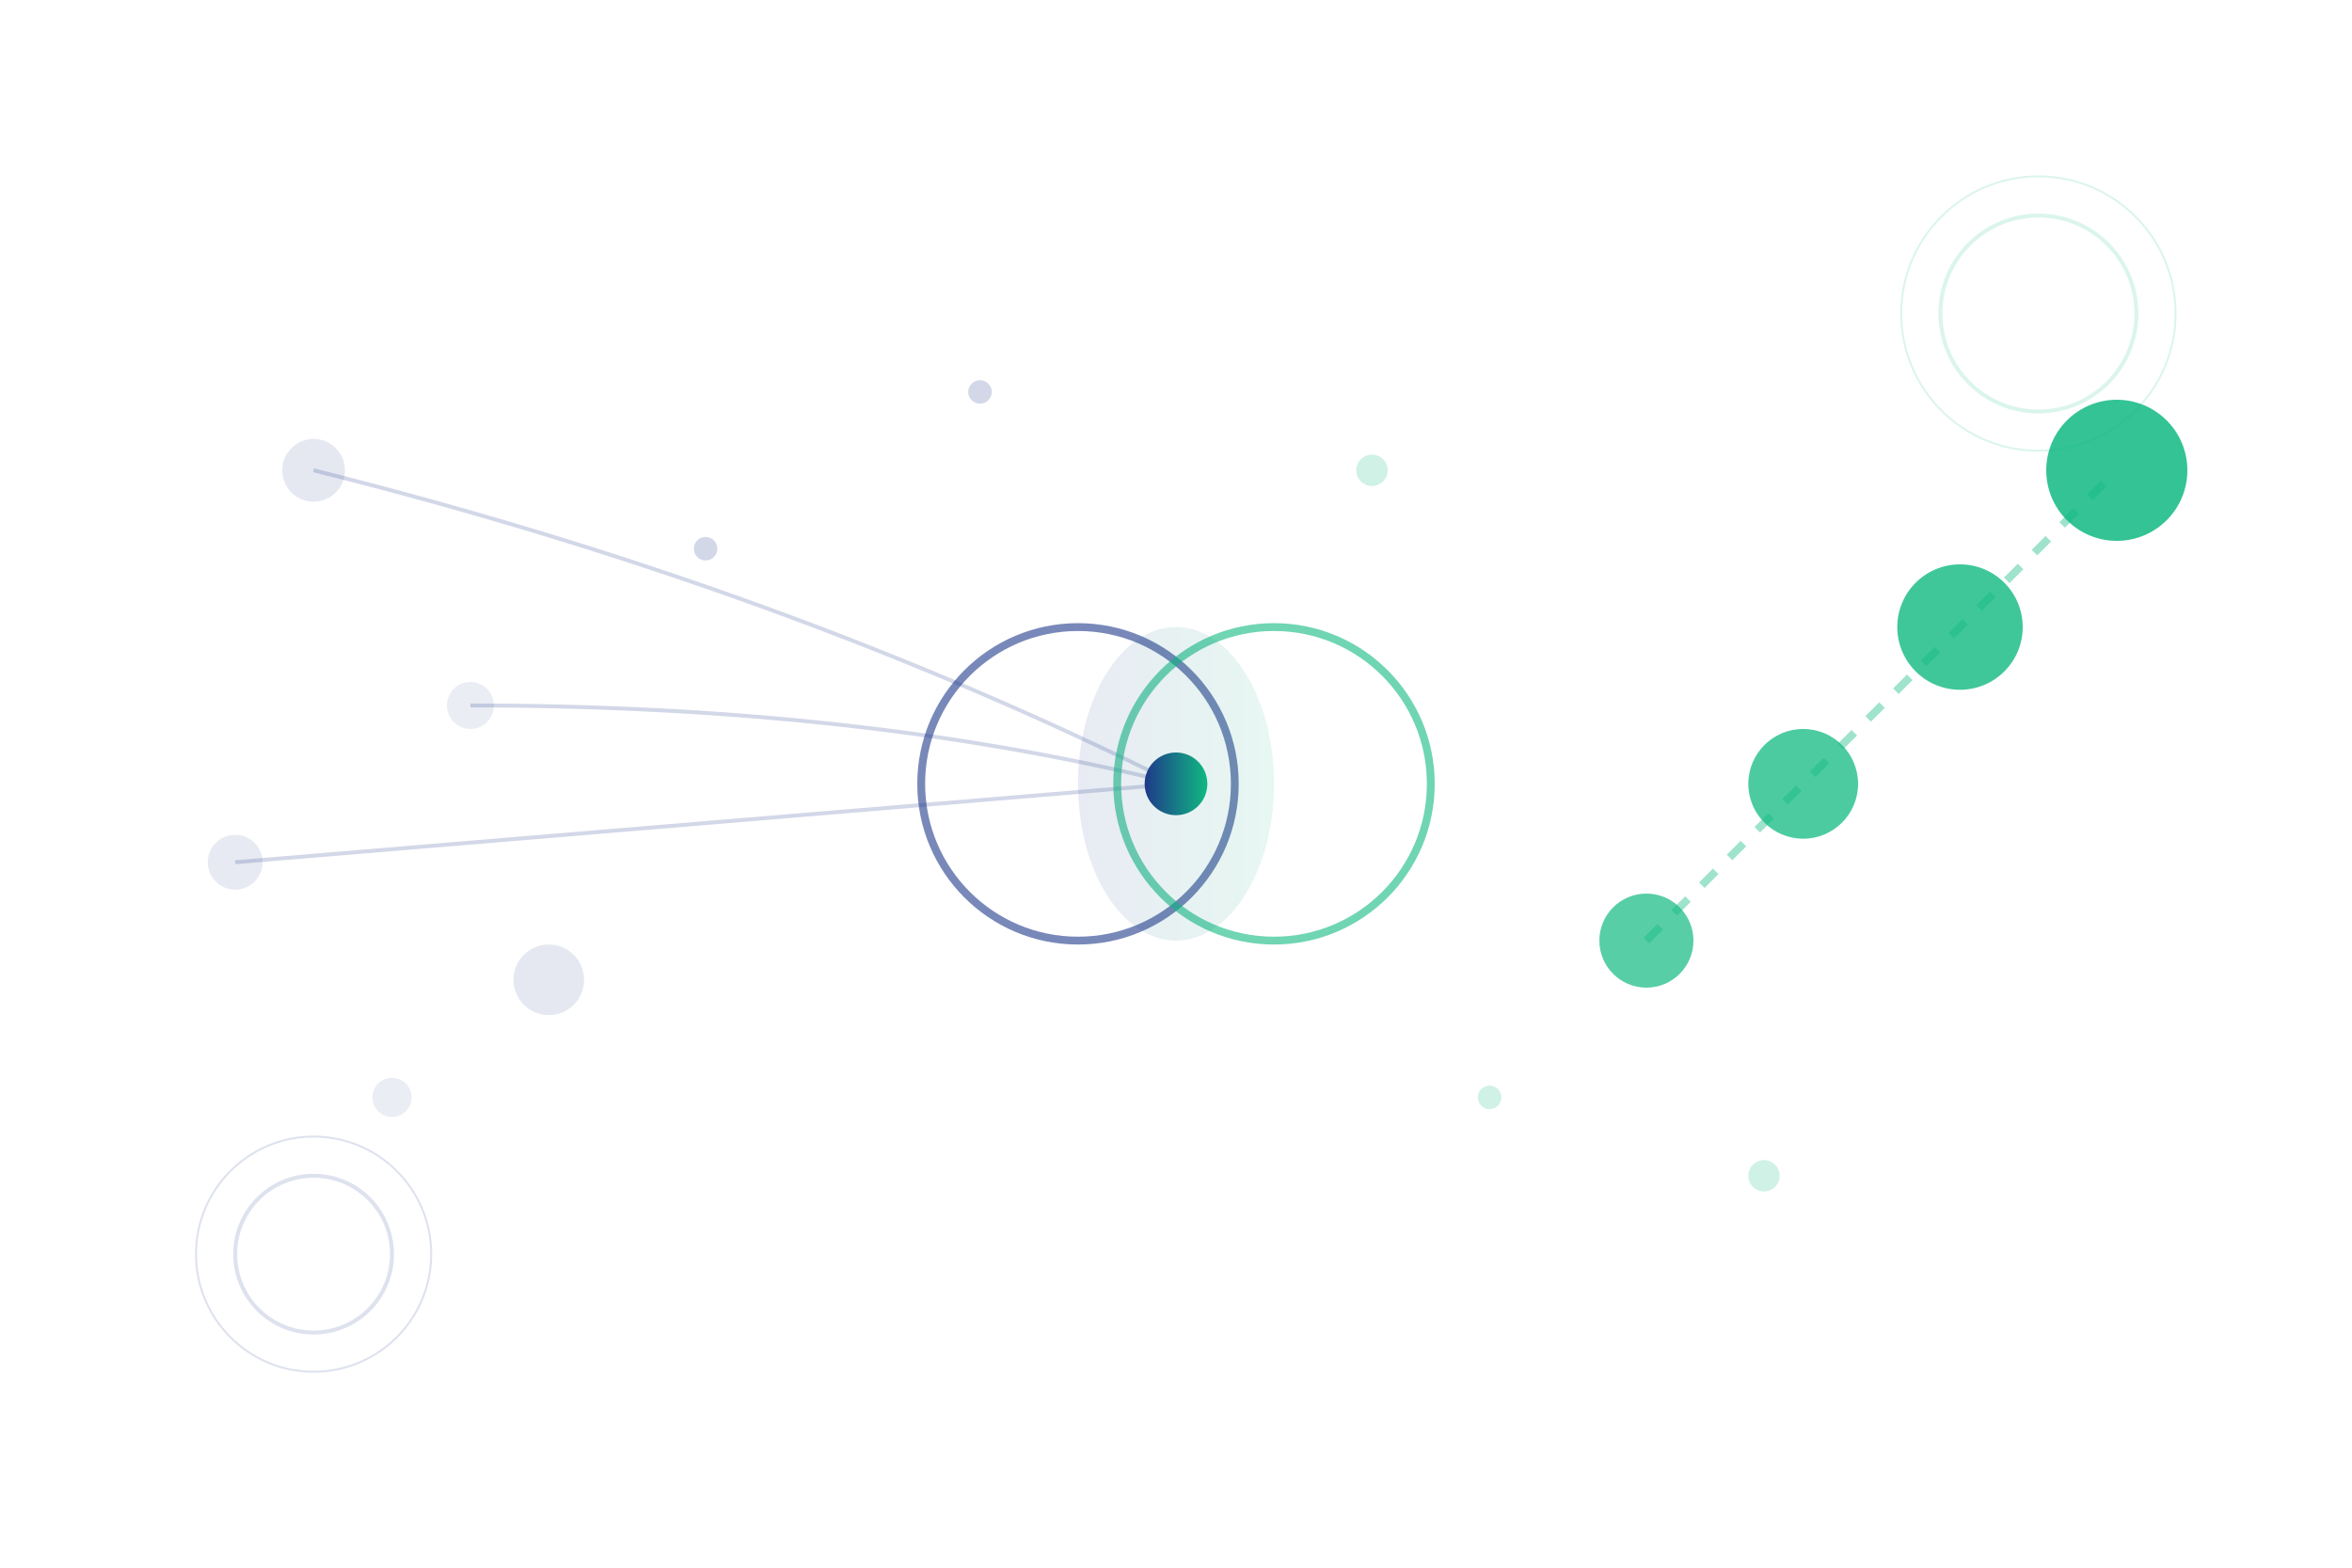 <svg viewBox="0 0 600 400" xmlns="http://www.w3.org/2000/svg">
  <defs>
    <linearGradient id="blueGreen" x1="0%" y1="0%" x2="100%" y2="0%">
      <stop offset="0%" style="stop-color:#1E3A8A;stop-opacity:1" />
      <stop offset="100%" style="stop-color:#10B981;stop-opacity:1" />
    </linearGradient>
    <filter id="glow">
      <feGaussianBlur stdDeviation="3" result="coloredBlur"/>
      <feMerge>
        <feMergeNode in="coloredBlur"/>
        <feMergeNode in="SourceGraphic"/>
      </feMerge>
    </filter>
  </defs>
  
  <!-- Left side - scattered/unorganized state -->
  <g opacity="0.3">
    <circle cx="80" cy="120" r="8" fill="#1E3A8A" opacity="0.4"/>
    <circle cx="120" cy="180" r="6" fill="#1E3A8A" opacity="0.3"/>
    <circle cx="60" cy="220" r="7" fill="#1E3A8A" opacity="0.35"/>
    <circle cx="100" cy="280" r="5" fill="#1E3A8A" opacity="0.3"/>
    <circle cx="140" cy="250" r="9" fill="#1E3A8A" opacity="0.4"/>
  </g>
  
  <!-- Connection lines showing transformation -->
  <g stroke="#1E3A8A" stroke-width="1" opacity="0.2">
    <path d="M 80 120 Q 200 150 300 200" fill="none"/>
    <path d="M 120 180 Q 220 180 300 200" fill="none"/>
    <path d="M 60 220 Q 180 210 300 200" fill="none"/>
  </g>
  
  <!-- Center - convergence point -->
  <g transform="translate(300, 200)">
    <circle cx="-25" cy="0" r="40" stroke="#1E3A8A" stroke-width="2" fill="none" opacity="0.6"/>
    <circle cx="25" cy="0" r="40" stroke="#10B981" stroke-width="2" fill="none" opacity="0.6"/>
    <ellipse cx="0" cy="0" rx="25" ry="40" fill="url(#blueGreen)" opacity="0.1"/>
    <circle cx="0" cy="0" r="8" fill="url(#blueGreen)" filter="url(#glow)"/>
  </g>
  
  <!-- Right side - organized/clear outcome -->
  <g>
    <circle cx="420" cy="240" r="12" fill="#10B981" opacity="0.7"/>
    <circle cx="460" cy="200" r="14" fill="#10B981" opacity="0.75"/>
    <circle cx="500" cy="160" r="16" fill="#10B981" opacity="0.8"/>
    <circle cx="540" cy="120" r="18" fill="#10B981" opacity="0.85"/>
    <path d="M 420 240 L 460 200 L 500 160 L 540 120" 
          stroke="#10B981" stroke-width="2" fill="none" opacity="0.4"
          stroke-dasharray="5,5"/>
  </g>
  
  <!-- Decorative elements -->
  <g opacity="0.15">
    <circle cx="520" cy="80" r="25" stroke="#10B981" stroke-width="1" fill="none"/>
    <circle cx="520" cy="80" r="35" stroke="#10B981" stroke-width="0.5" fill="none"/>
    <circle cx="80" cy="320" r="20" stroke="#1E3A8A" stroke-width="1" fill="none"/>
    <circle cx="80" cy="320" r="30" stroke="#1E3A8A" stroke-width="0.5" fill="none"/>
  </g>
  
  <!-- Small floating elements for depth -->
  <g opacity="0.2">
    <circle cx="250" cy="100" r="3" fill="#1E3A8A"/>
    <circle cx="350" cy="120" r="4" fill="#10B981"/>
    <circle cx="380" cy="280" r="3" fill="#10B981"/>
    <circle cx="180" cy="140" r="3" fill="#1E3A8A"/>
    <circle cx="450" cy="300" r="4" fill="#10B981"/>
  </g>
</svg>